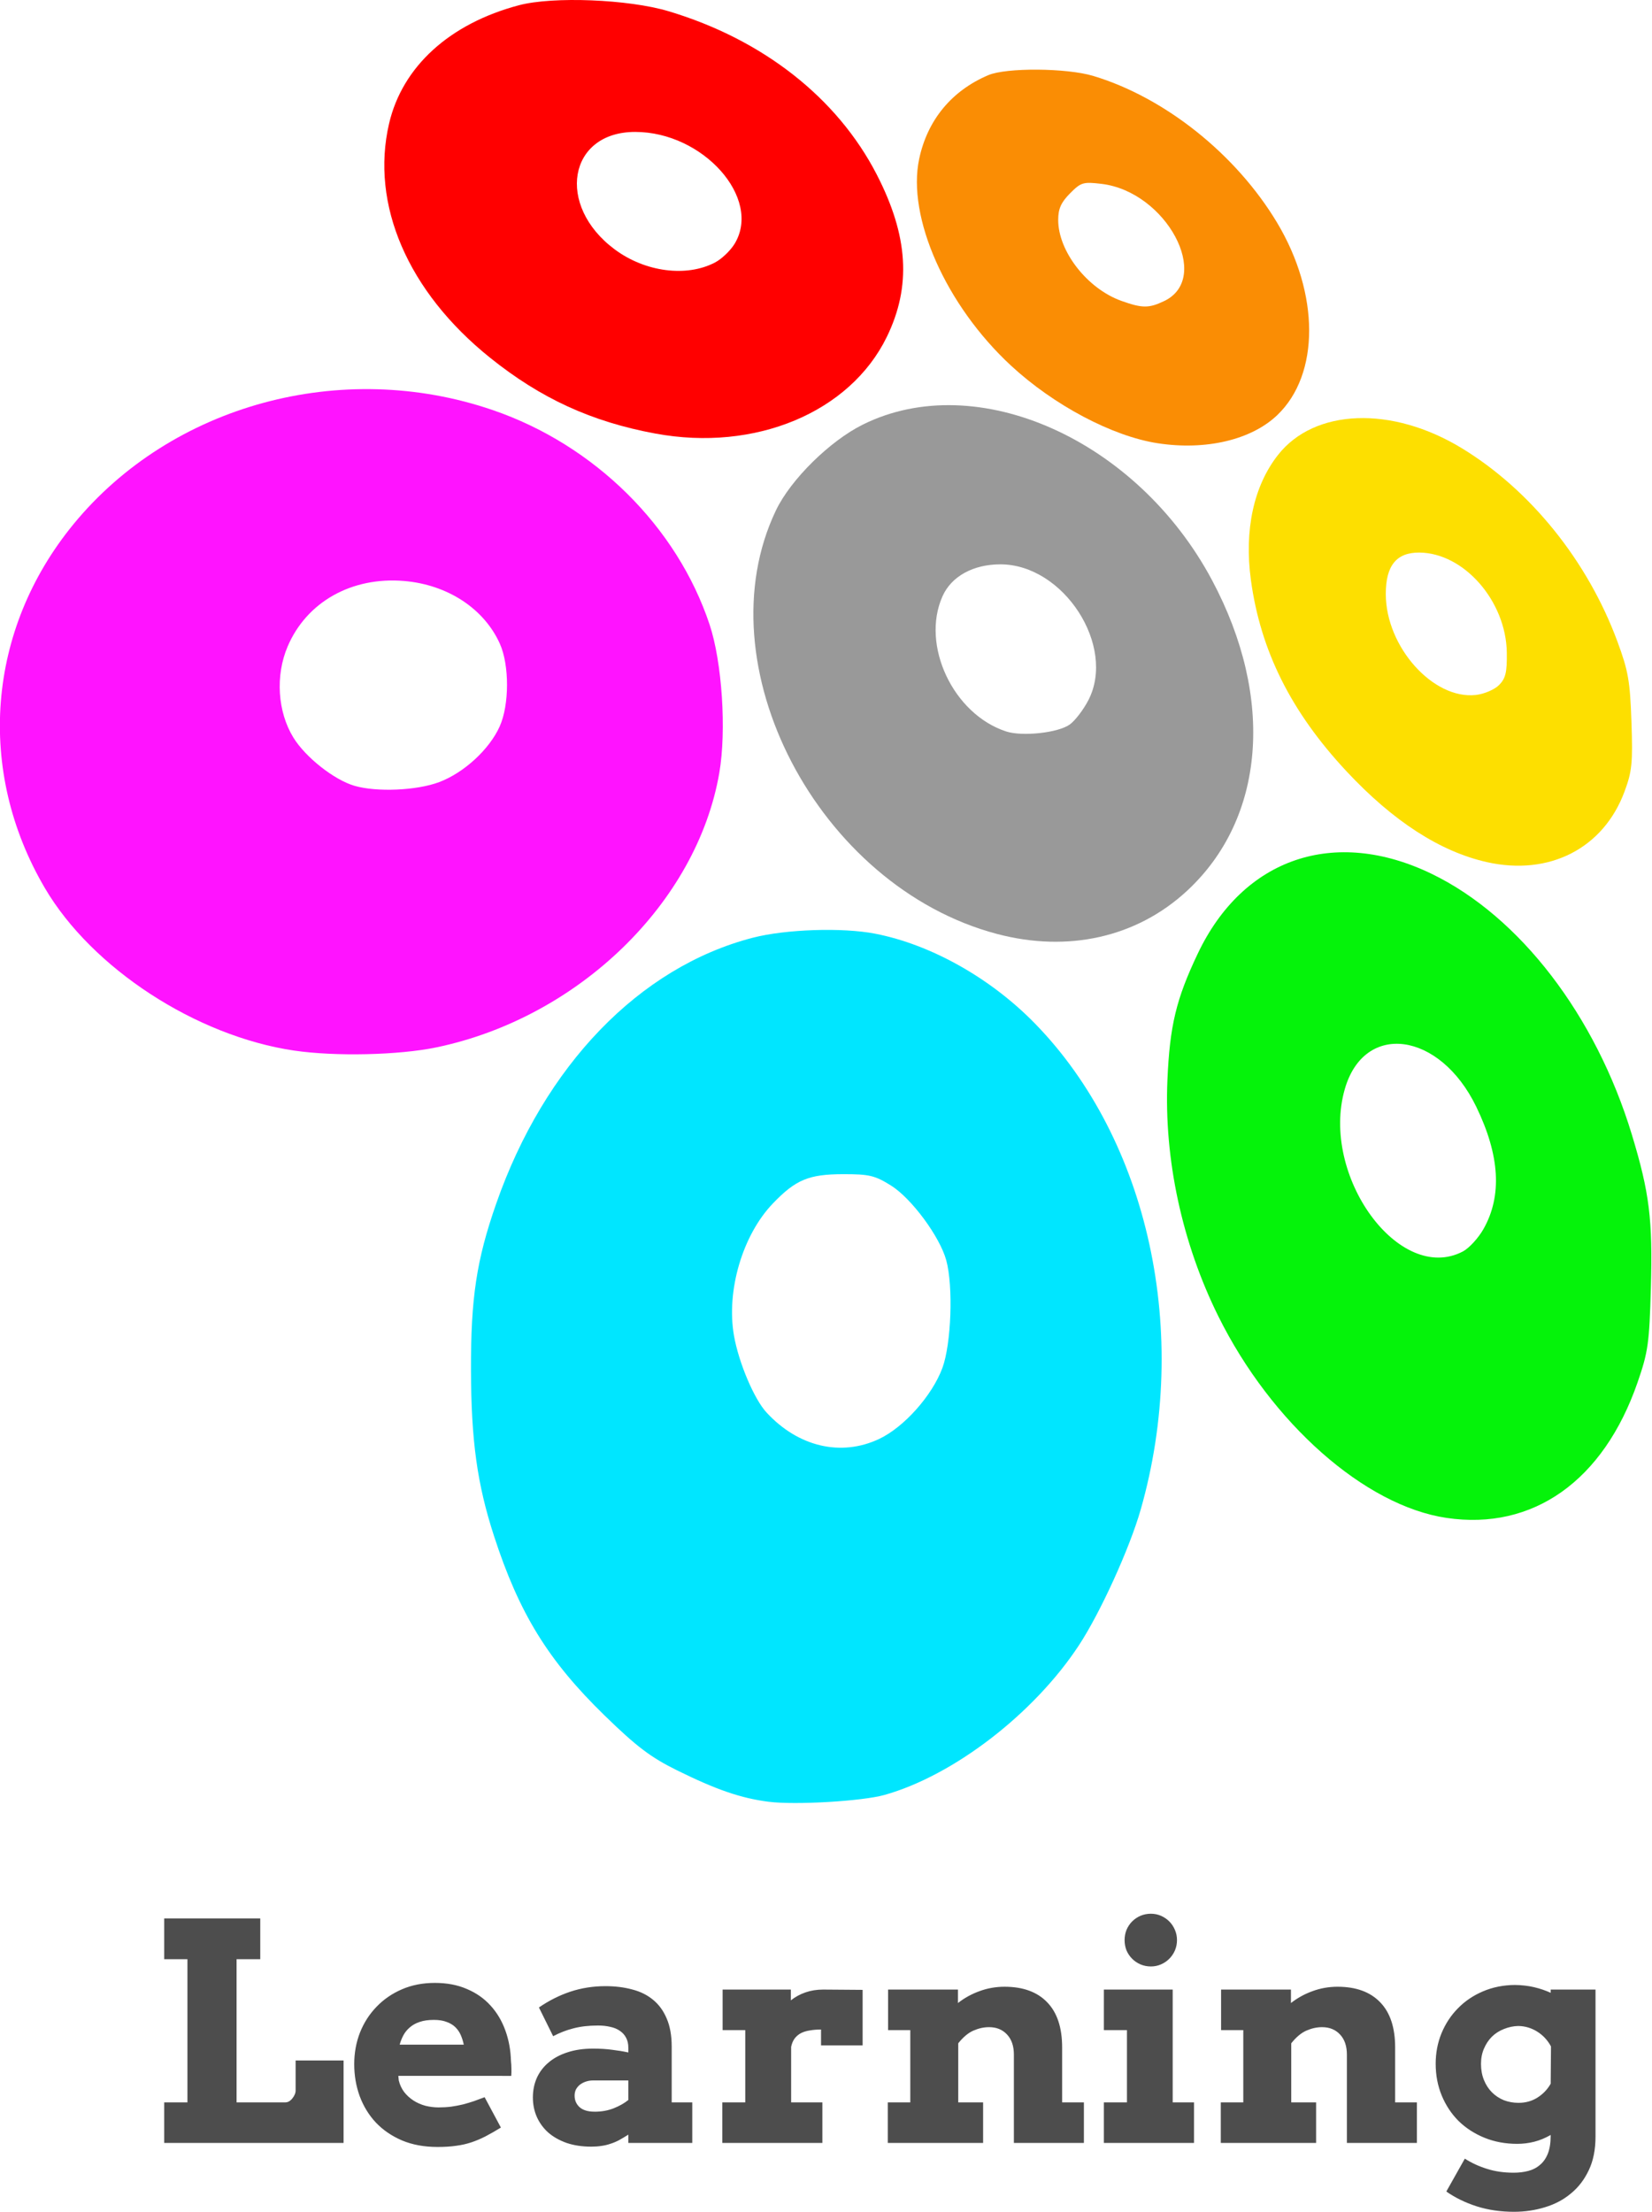 <?xml version="1.0" encoding="UTF-8" standalone="no"?>
<svg
   inkscape:export-ydpi="128.44003"
   inkscape:export-xdpi="128.44003"
   inkscape:export-filename="/home/russs/Documents/GEA NextCloud/Vision Ecobrick Source Files/GEA Logos/GEA Logos/Emblem with Perspective/2020 GEA Logo with perspective.png"
   sodipodi:docname="learning-night.svg"
   inkscape:version="1.4.2 (2aeb623e1d, 2025-05-12)"
   id="svg92220"
   version="1.1"
   viewBox="0 0 154.285 206.476"
   height="206.476mm"
   width="154.285mm"
   xmlns:inkscape="http://www.inkscape.org/namespaces/inkscape"
   xmlns:sodipodi="http://sodipodi.sourceforge.net/DTD/sodipodi-0.dtd"
   xmlns="http://www.w3.org/2000/svg"
   xmlns:svg="http://www.w3.org/2000/svg"
   xmlns:rdf="http://www.w3.org/1999/02/22-rdf-syntax-ns#"
   xmlns:cc="http://creativecommons.org/ns#"
   xmlns:dc="http://purl.org/dc/elements/1.1/">
  <defs
     id="defs92214">
    <filter
       id="filter92872"
       inkscape:label="Drop Shadow"
       style="color-interpolation-filters:sRGB"
       x="-0.085"
       y="-0.078"
       width="1.171"
       height="1.154">
      <feFlood
         id="feFlood92862"
         result="flood"
         flood-color="rgb(0,0,0)"
         flood-opacity="0.263" />
      <feComposite
         id="feComposite92864"
         result="composite1"
         operator="in"
         in2="SourceGraphic"
         in="flood" />
      <feGaussianBlur
         id="feGaussianBlur92866"
         result="blur"
         stdDeviation="6.952"
         in="composite1" />
      <feOffset
         id="feOffset92868"
         result="offset"
         dy="-0.5"
         dx="-2.77556e-17" />
      <feComposite
         id="feComposite92870"
         result="composite2"
         operator="atop"
         in2="offset"
         in="offset" />
    </filter>
  </defs>
  <sodipodi:namedview
     inkscape:document-rotation="0"
     fit-margin-bottom="0"
     fit-margin-right="0"
     fit-margin-left="0"
     fit-margin-top="0"
     inkscape:window-maximized="1"
     inkscape:window-y="40"
     inkscape:window-x="0"
     inkscape:window-height="1425"
     inkscape:window-width="2256"
     showgrid="false"
     inkscape:current-layer="layer1"
     inkscape:document-units="mm"
     inkscape:cy="636.14029"
     inkscape:cx="1489.3652"
     inkscape:zoom="0.36391344"
     inkscape:pageshadow="2"
     inkscape:pageopacity="0.0"
     borderopacity="1.0"
     bordercolor="#666666"
     pagecolor="#ffffff"
     id="base"
     inkscape:showpageshadow="2"
     inkscape:pagecheckerboard="0"
     inkscape:deskcolor="#d1d1d1" />
  <g
     transform="translate(-29.384,-57.845)"
     id="layer1"
     inkscape:groupmode="layer"
     inkscape:label="Layer 1">
    <path
       style="font-weight:bold;font-size:107.452px;line-height:1.4;font-family:Arvo;-inkscape-font-specification:'Arvo Bold';letter-spacing:0px;fill:#4d4d4d;stroke-width:1.319"
       d="m 44.719,236.939 h 8.971 v 3.801 H 51.478 v 13.366 h 4.561 q 0.18,0 0.346,-0.097 0.18,-0.111 0.304,-0.276 0.138,-0.166 0.221,-0.359 0.083,-0.194 0.083,-0.373 v -2.806 h 4.478 v 7.699 H 44.719 v -3.787 h 2.17 v -13.366 h -2.17 z m 21.867,14.693 0.041,0.428 q 0.152,0.622 0.511,1.092 0.373,0.47 0.871,0.788 0.498,0.318 1.106,0.484 0.608,0.152 1.23,0.152 0.622,0 1.175,-0.069 0.567,-0.083 1.092,-0.207 0.525,-0.138 1.023,-0.304 0.498,-0.18 1.009,-0.373 l 1.52,2.834 q -0.788,0.484 -1.451,0.829 -0.65,0.332 -1.313,0.553 -0.663,0.221 -1.41,0.318 -0.746,0.111 -1.742,0.111 -1.866,0 -3.317,-0.608 -1.451,-0.622 -2.447,-1.673 -0.981,-1.05 -1.507,-2.46 -0.511,-1.41 -0.511,-2.986 0,-1.576 0.539,-2.958 0.553,-1.382 1.548,-2.405 0.995,-1.037 2.377,-1.631 1.382,-0.594 3.069,-0.594 1.686,0 2.986,0.567 1.313,0.553 2.212,1.548 0.898,0.981 1.382,2.322 0.484,1.327 0.525,2.861 0.041,0.346 0.041,0.691 0.014,0.332 -0.014,0.691 z m 3.304,-5.225 q -0.774,0 -1.327,0.194 -0.539,0.18 -0.912,0.511 -0.373,0.318 -0.594,0.733 -0.221,0.415 -0.346,0.871 h 5.985 q -0.097,-0.47 -0.276,-0.885 -0.18,-0.415 -0.498,-0.733 -0.318,-0.318 -0.816,-0.498 -0.484,-0.194 -1.216,-0.194 z m 18.176,10.712 q -0.484,0.304 -0.885,0.525 -0.401,0.207 -0.802,0.332 -0.401,0.138 -0.829,0.194 -0.428,0.069 -0.94,0.069 -1.285,0 -2.308,-0.346 -1.009,-0.359 -1.714,-0.968 -0.691,-0.622 -1.064,-1.451 -0.373,-0.843 -0.373,-1.825 0,-0.995 0.373,-1.838 0.387,-0.843 1.106,-1.438 0.719,-0.608 1.755,-0.94 1.051,-0.346 2.391,-0.346 0.981,0 1.783,0.111 0.816,0.097 1.507,0.249 v -0.442 q 0,-0.539 -0.207,-0.926 -0.207,-0.401 -0.581,-0.65 -0.373,-0.263 -0.898,-0.373 -0.525,-0.124 -1.147,-0.124 -1.299,0 -2.295,0.263 -0.981,0.249 -1.894,0.733 l -1.327,-2.682 q 1.41,-0.968 2.944,-1.479 1.548,-0.511 3.276,-0.511 1.341,0 2.474,0.304 1.147,0.29 1.963,0.968 0.816,0.663 1.272,1.742 0.47,1.078 0.47,2.626 v 5.211 h 1.921 v 3.787 h -5.971 z m -3.152,-2.142 q 0.981,0 1.783,-0.318 0.802,-0.318 1.368,-0.774 v -1.825 h -3.317 q -0.318,0 -0.622,0.097 -0.304,0.097 -0.553,0.276 -0.235,0.18 -0.387,0.442 -0.138,0.263 -0.138,0.608 0,0.636 0.456,1.064 0.47,0.428 1.41,0.428 z M 109.947,248.785 h -3.884 v -1.479 q -0.567,0 -1.037,0.083 -0.47,0.069 -0.829,0.249 -0.346,0.18 -0.594,0.498 -0.235,0.318 -0.332,0.788 v 5.183 h 2.917 v 3.787 h -9.344 v -3.787 h 2.142 v -6.745 h -2.115 v -3.787 h 6.372 v 1.009 q 0.608,-0.484 1.368,-0.746 0.76,-0.263 1.659,-0.263 0.912,0 1.88,0.014 0.968,0.014 1.797,0.014 z m 14.127,0.871 q 0,-1.203 -0.636,-1.88 -0.636,-0.691 -1.686,-0.691 -0.719,0 -1.451,0.318 -0.733,0.318 -1.424,1.189 v 5.515 h 2.322 v 3.787 h -8.902 v -3.787 h 2.101 v -6.745 h -2.073 v -3.787 h 6.524 v 1.258 q 0.898,-0.705 2.004,-1.106 1.12,-0.415 2.35,-0.415 2.585,0 3.981,1.451 1.396,1.438 1.396,4.216 v 5.128 h 2.032 v 3.787 h -6.538 z m 8.404,-6.082 h 6.427 v 10.533 h 1.99 v 3.787 h -8.418 v -3.787 h 2.156 v -6.745 h -2.156 z m 1.935,-4.617 q 0,-0.511 0.18,-0.954 0.194,-0.456 0.525,-0.788 0.332,-0.332 0.774,-0.525 0.456,-0.194 0.981,-0.194 0.498,0 0.94,0.194 0.442,0.194 0.774,0.525 0.332,0.332 0.525,0.788 0.194,0.442 0.194,0.954 0,0.511 -0.194,0.968 -0.194,0.442 -0.525,0.774 -0.332,0.332 -0.774,0.525 -0.442,0.194 -0.94,0.194 -0.525,0 -0.981,-0.194 -0.442,-0.194 -0.774,-0.525 -0.332,-0.332 -0.525,-0.774 -0.18,-0.456 -0.18,-0.968 z m 20.761,10.699 q 0,-1.203 -0.636,-1.88 -0.636,-0.691 -1.686,-0.691 -0.719,0 -1.451,0.318 -0.733,0.318 -1.424,1.189 v 5.515 h 2.322 v 3.787 h -8.902 v -3.787 h 2.101 v -6.745 h -2.073 v -3.787 h 6.524 v 1.258 q 0.898,-0.705 2.004,-1.106 1.12,-0.415 2.35,-0.415 2.585,0 3.981,1.451 1.396,1.438 1.396,4.216 v 5.128 h 2.032 v 3.787 h -6.538 z m 19.033,7.492 q -0.774,0.442 -1.548,0.636 -0.774,0.194 -1.576,0.194 -1.659,0 -3.055,-0.567 -1.396,-0.567 -2.419,-1.562 -1.009,-1.009 -1.576,-2.377 -0.567,-1.368 -0.567,-2.972 0,-1.507 0.539,-2.834 0.553,-1.341 1.534,-2.336 0.981,-1.009 2.35,-1.59 1.368,-0.581 2.972,-0.594 0.981,0.014 1.797,0.207 0.829,0.194 1.548,0.525 v -0.304 h 4.188 v 13.726 q 0,1.811 -0.622,3.124 -0.622,1.327 -1.673,2.184 -1.037,0.871 -2.419,1.285 -1.382,0.428 -2.903,0.428 -1.88,0 -3.483,-0.511 -1.59,-0.511 -2.834,-1.382 l 1.728,-3.069 q 0.954,0.608 2.073,0.954 1.12,0.359 2.488,0.359 0.746,0 1.368,-0.166 0.636,-0.166 1.092,-0.567 0.47,-0.387 0.733,-1.05 0.263,-0.663 0.263,-1.673 z m -2.986,-2.999 q 0.968,0 1.742,-0.484 0.788,-0.498 1.244,-1.299 l 0.028,-3.483 q -0.47,-0.871 -1.285,-1.382 -0.816,-0.511 -1.769,-0.525 -0.677,0.014 -1.327,0.276 -0.65,0.249 -1.133,0.719 -0.47,0.47 -0.746,1.12 -0.276,0.636 -0.276,1.424 0,0.829 0.276,1.507 0.276,0.677 0.746,1.147 0.47,0.47 1.106,0.733 0.65,0.249 1.396,0.249 z"
       id="text1"
       aria-label="Learning" />
    <g
       transform="matrix(0.99,0,0,1,-0.24,3.175)"
       id="g22866">
      <path
         id="path22806"
         d="m 57.668,152.744 c -9.25,-1.353 -19.061,-7.68 -23.502,-15.154 -6.521,-10.976 -5.48,-24.126 2.69,-33.986 9.246,-11.159 25.306,-15.484 39.551,-10.653 9.601,3.256 17.375,10.864 20.455,20.019 1.181,3.51 1.605,9.905 0.918,13.85 -2.112,12.125 -13.293,22.86 -26.693,25.625 -3.531,0.729 -9.559,0.863 -13.419,0.298 z m 13.695,-25.066 c 2.336,-0.874 4.727,-3.053 5.699,-5.194 0.916,-2.018 0.923,-5.723 0.014,-7.724 -1.488,-3.277 -4.93,-5.509 -9.025,-5.853 -4.948,-0.415 -9.202,1.952 -10.994,6.116 -1.168,2.715 -0.952,6.094 0.543,8.501 1.14,1.836 3.837,3.944 5.756,4.5 2.106,0.61 5.889,0.446 8.008,-0.346 z"
         style="fill:#ff13ff;fill-opacity:1;stroke:none;stroke-width:0.256;stop-color:#000000" />
      <path
         id="path22808"
         d="m 91.762,95.146 c -6.032,-1.102 -10.817,-3.274 -15.614,-7.086 -7.752,-6.161 -11.298,-14.301 -9.52,-21.856 1.252,-5.318 5.707,-9.333 12.258,-11.047 3.206,-0.839 10.319,-0.557 14.093,0.558 8.895,2.629 15.926,8.085 19.653,15.248 2.983,5.734 3.276,10.438 0.946,15.164 -3.472,7.041 -12.412,10.737 -21.816,9.018 z m 5.61,-15.97 c 0.631,-0.326 1.467,-1.117 1.857,-1.757 2.589,-4.246 -2.978,-10.434 -9.387,-10.434 -6.305,0 -7.51,6.863 -1.925,10.97 2.87,2.11 6.762,2.613 9.454,1.221 z"
         style="fill:#ff0000;fill-opacity:1;stroke:none;stroke-width:0.256;stop-color:#000000" />
      <path
         id="path22810"
         d="m 139.147,96.05 c -4.275,-0.647 -9.815,-3.549 -13.863,-7.261 -6.127,-5.618 -9.816,-13.842 -8.65,-19.281 0.779,-3.633 3.06,-6.368 6.526,-7.824 1.7,-0.714 7.379,-0.673 9.886,0.071 6.762,2.008 13.498,7.329 17.357,13.709 4.019,6.646 4.028,14.149 0.022,17.949 -2.445,2.319 -6.742,3.323 -11.278,2.637 z m 0.603,-13.277 c 4.552,-2.16 0.2,-10.214 -5.91,-10.937 -1.736,-0.206 -1.946,-0.143 -2.979,0.89 -0.845,0.845 -1.111,1.438 -1.111,2.478 0,2.932 2.746,6.414 5.956,7.552 1.968,0.698 2.603,0.701 4.043,0.017 z"
         style="fill:#fa8d04;fill-opacity:1;stroke:none;stroke-width:0.256;stop-color:#000000" />
      <path
         id="path22818"
         d="m 170.19,135.151 c -4.41,-0.979 -8.847,-3.819 -13.239,-8.474 -5.237,-5.551 -8.118,-11.258 -9.024,-17.872 -0.637,-4.654 0.264,-8.769 2.553,-11.659 3.443,-4.347 10.751,-4.611 17.356,-0.628 6.476,3.906 11.858,10.522 14.663,18.026 1.03,2.756 1.197,3.703 1.329,7.516 0.133,3.847 0.055,4.617 -0.658,6.514 -1.99,5.298 -7.093,7.884 -12.981,6.577 z m 1.146,-16.527 c 0.622,-0.622 0.759,-1.187 0.734,-3.027 -0.065,-4.812 -4.047,-9.318 -8.256,-9.343 -2.161,-0.013 -3.165,1.222 -3.161,3.883 0.008,4.918 4.475,9.862 8.502,9.409 0.78,-0.088 1.76,-0.503 2.181,-0.924 z"
         style="fill:#fddf00;fill-opacity:1;stroke:none;stroke-width:0.256;stop-color:#000000" />
      <path
         id="path22820"
         d="m 123.974,141.855 c -16.888,-4.423 -27.813,-25.144 -20.849,-39.546 1.39,-2.875 5.085,-6.48 8.21,-8.011 10.748,-5.264 25.847,1.4 32.927,14.533 5.937,11.012 5.015,22.261 -2.379,29.018 -4.723,4.317 -11.193,5.764 -17.91,4.005 z m 6.867,-19.551 c 0.5,-0.358 1.289,-1.377 1.753,-2.265 2.648,-5.064 -2.337,-12.686 -8.297,-12.686 -2.564,0 -4.616,1.117 -5.457,2.971 -2.07,4.561 0.996,11.013 6.002,12.63 1.527,0.493 4.913,0.126 5.998,-0.65 z"
         style="fill:#999999;fill-opacity:1;stroke:none;stroke-width:0.256;stop-color:#000000" />
      <path
         id="path22822"
         d="m 102.443,222.87 c -2.609,-0.329 -4.932,-1.118 -8.662,-2.941 -2.469,-1.207 -3.806,-2.209 -6.824,-5.116 -5.324,-5.128 -8.064,-9.532 -10.438,-16.777 -1.579,-4.819 -2.145,-8.858 -2.165,-15.45 -0.02,-6.747 0.521,-10.287 2.378,-15.55 4.546,-12.886 13.506,-22.079 24.193,-24.823 3.116,-0.8 8.467,-0.976 11.559,-0.381 5.267,1.015 10.884,4.14 15.071,8.384 10.747,10.897 14.716,28.945 9.979,45.371 -1.046,3.627 -3.803,9.62 -5.829,12.673 -4.239,6.386 -11.812,12.155 -18.345,13.973 -2.099,0.584 -8.41,0.952 -10.915,0.636 z m 10.411,-33.87 c 2.345,-1.092 5.005,-4.044 5.971,-6.627 0.839,-2.242 1.034,-7.644 0.363,-10.059 -0.613,-2.207 -3.283,-5.78 -5.21,-6.971 -1.519,-0.939 -2.058,-1.066 -4.518,-1.062 -3.236,0.005 -4.473,0.515 -6.619,2.726 -2.87,2.957 -4.417,8.149 -3.678,12.343 0.444,2.521 1.899,5.923 3.071,7.18 2.99,3.207 7.024,4.145 10.619,2.471 z"
         style="fill:#00e6ff;fill-opacity:1;stroke:none;stroke-width:0.256;stop-color:#000000" />
      <path
         id="path22824"
         d="m 166.385,196.37 c -7.704,-1.128 -16.521,-8.835 -21.525,-18.815 -3.422,-6.824 -5.13,-14.66 -4.808,-22.051 0.221,-5.083 0.822,-7.561 2.865,-11.815 4.288,-8.93 12.903,-11.833 22.073,-7.439 8.307,3.981 15.471,13.219 18.877,24.343 1.661,5.427 1.972,7.904 1.793,14.299 -0.145,5.17 -0.26,5.984 -1.255,8.828 -3.212,9.183 -9.854,13.846 -18.019,12.65 z m 1.539,-24.873 c 0.582,-0.301 1.456,-1.242 1.942,-2.09 1.775,-3.099 1.549,-6.877 -0.683,-11.429 -3.441,-7.016 -10.559,-7.961 -12.395,-1.645 -2.348,8.078 5.135,18.268 11.136,15.165 z"
         style="fill:#05f30a;fill-opacity:1;stroke:none;stroke-width:0.256;stop-color:#000000" />
    </g>
  </g>
</svg>
